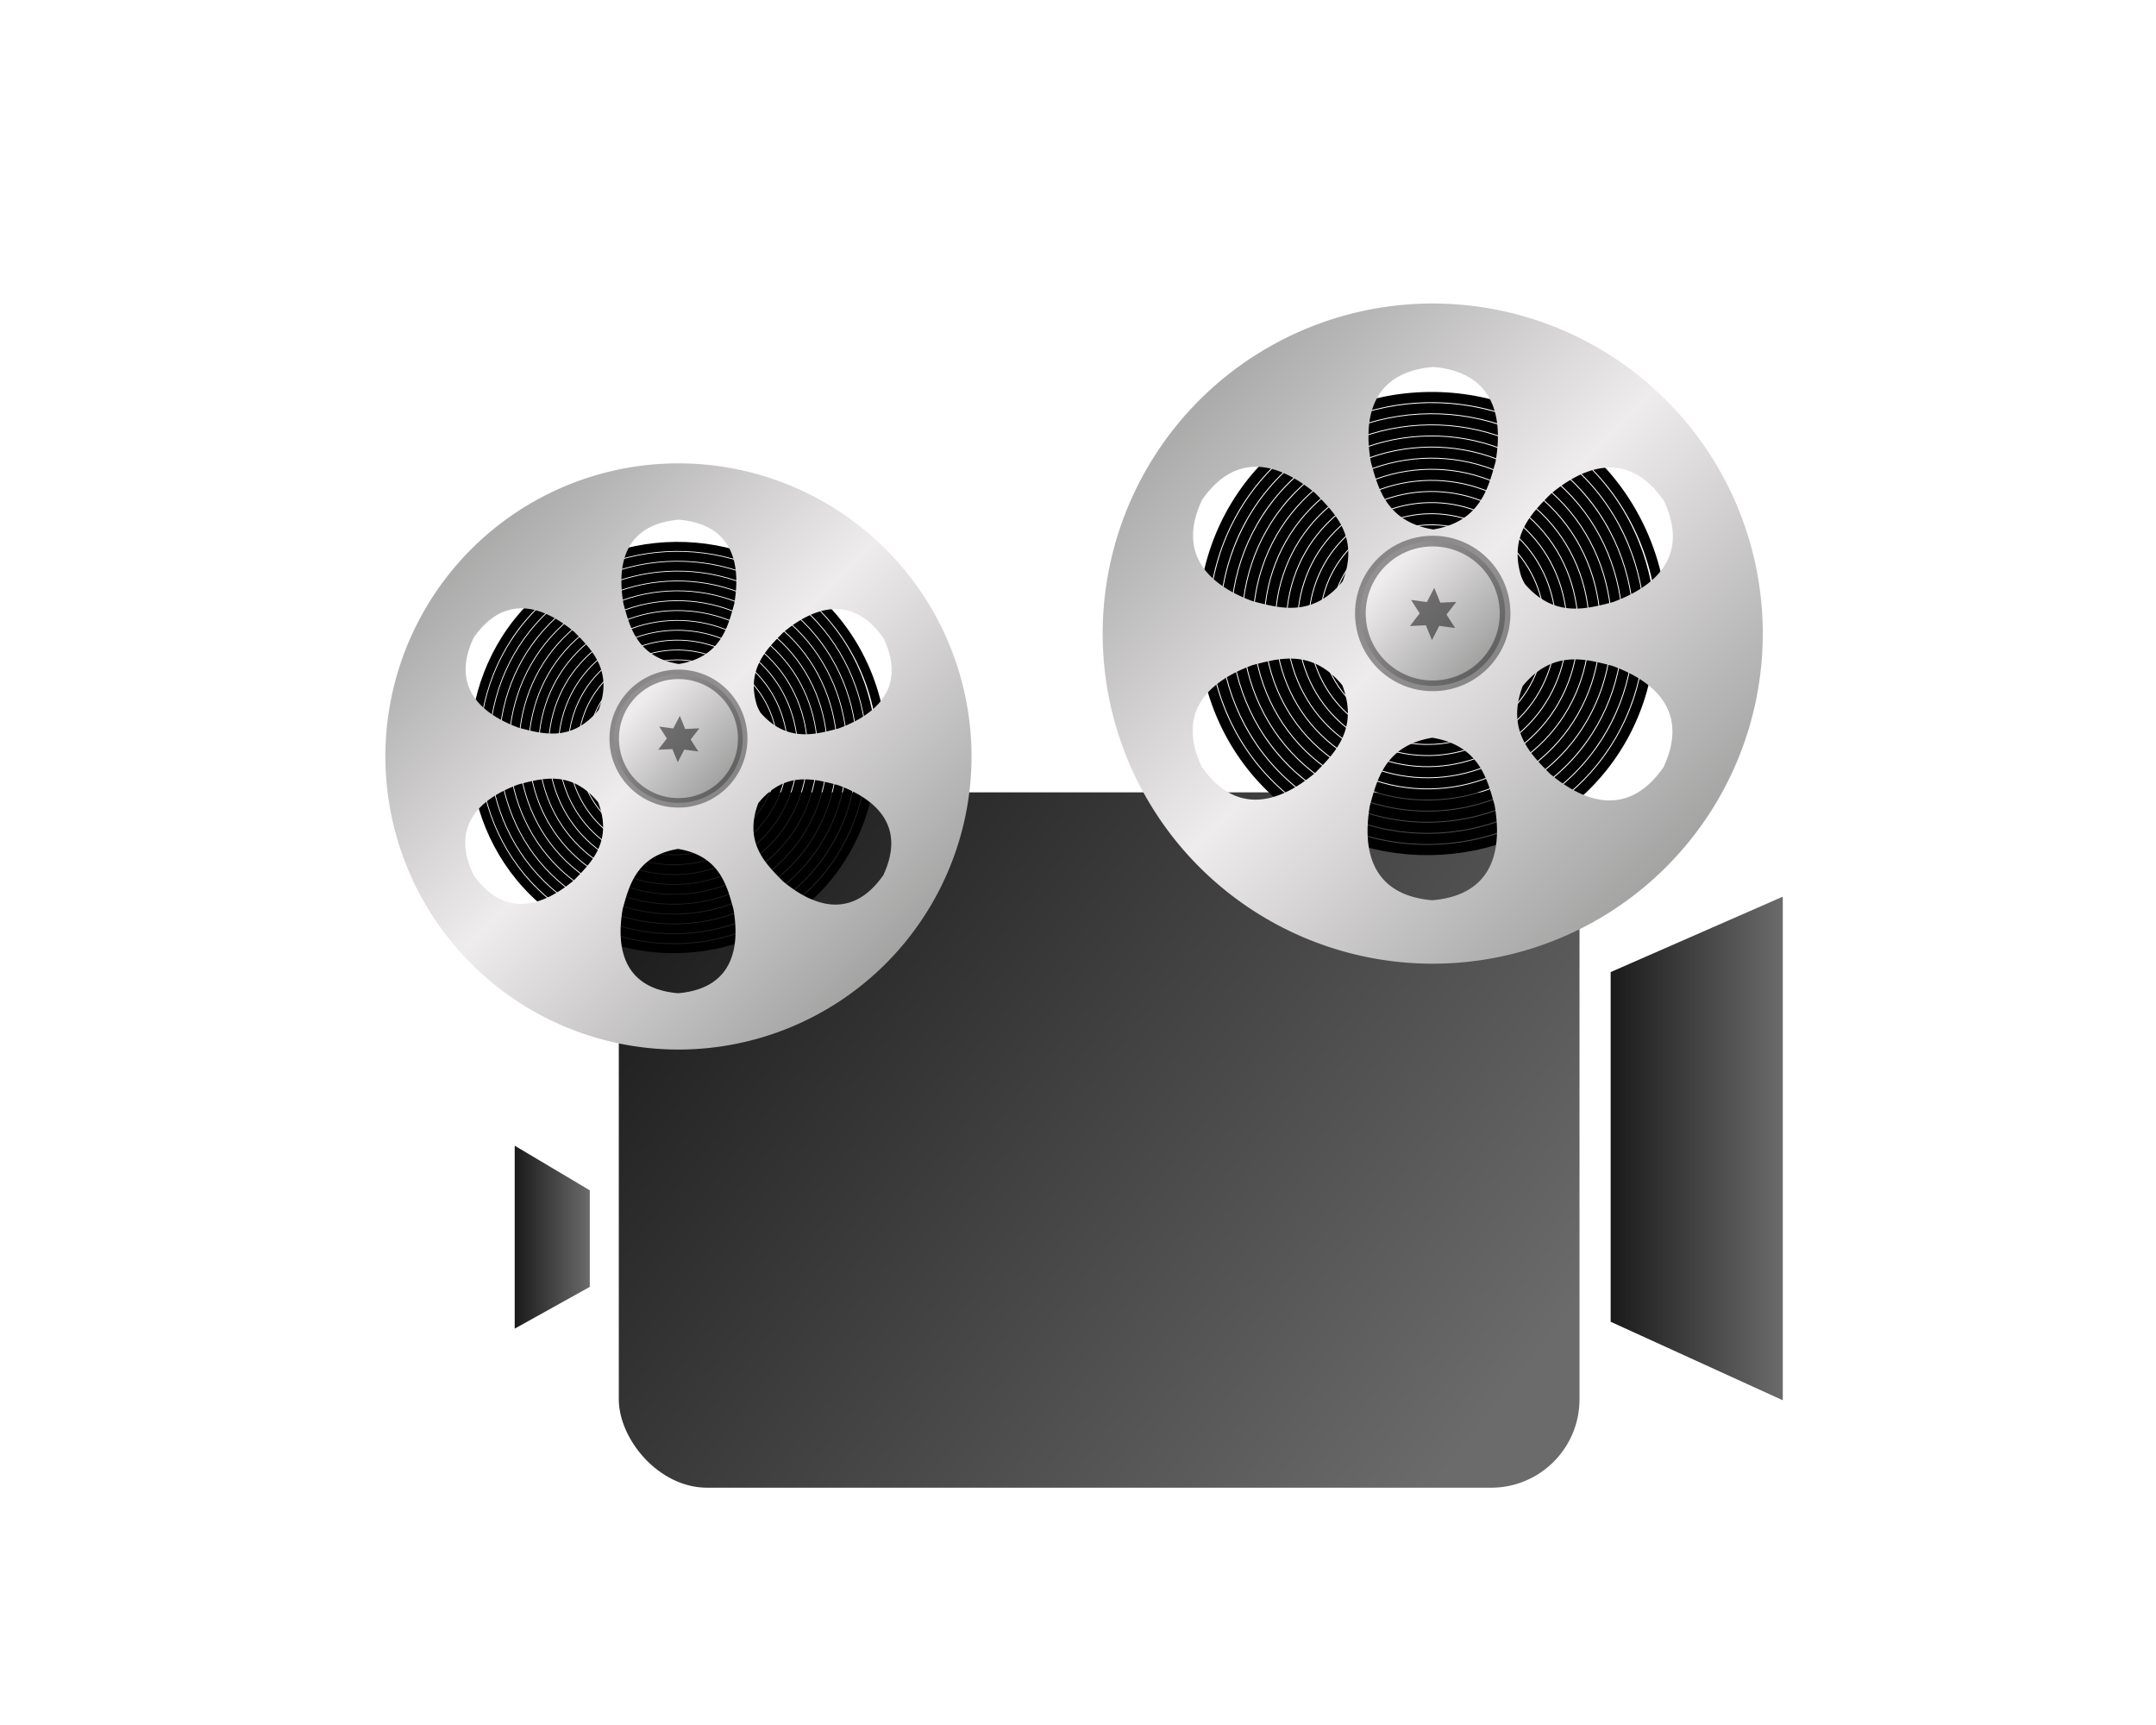 <?xml version="1.0" encoding="UTF-8" standalone="no"?>
<!-- Created with Inkscape (http://www.inkscape.org/) -->

<svg
   width="720.0px"
   height="576.0px"
   viewBox="0 0 720.0 576.0"
   version="1.1"
   id="SVGRoot"
   sodipodi:docname="movie.svg"
   inkscape:version="1.2.1 (9c6d41e410, 2022-07-14, custom)"
   xml:space="preserve"
   xmlns:inkscape="http://www.inkscape.org/namespaces/inkscape"
   xmlns:sodipodi="http://sodipodi.sourceforge.net/DTD/sodipodi-0.dtd"
   xmlns:xlink="http://www.w3.org/1999/xlink"
   xmlns="http://www.w3.org/2000/svg"
   xmlns:svg="http://www.w3.org/2000/svg"><sodipodi:namedview
     id="namedview310"
     pagecolor="#ffffff"
     bordercolor="#111111"
     borderopacity="1"
     inkscape:showpageshadow="0"
     inkscape:pageopacity="0"
     inkscape:pagecheckerboard="1"
     inkscape:deskcolor="#d1d1d1"
     inkscape:document-units="px"
     showgrid="false"
     inkscape:zoom="0.74280449"
     inkscape:cx="197.22552"
     inkscape:cy="331.17732"
     inkscape:window-width="1366"
     inkscape:window-height="695"
     inkscape:window-x="0"
     inkscape:window-y="0"
     inkscape:window-maximized="1"
     inkscape:current-layer="layer1" /><defs
     id="defs305"><linearGradient
       inkscape:collect="always"
       id="linearGradient2325"><stop
         style="stop-color:#1a1a1a;stop-opacity:1;"
         offset="0"
         id="stop2321" /><stop
         style="stop-color:#6b6b6b;stop-opacity:1"
         offset="1"
         id="stop2323" /></linearGradient><linearGradient
       inkscape:collect="always"
       xlink:href="#linearGradient7580"
       id="linearGradient7582"
       x1="-396.041"
       y1="322.193"
       x2="-362.287"
       y2="356.133"
       gradientUnits="userSpaceOnUse"
       spreadMethod="reflect"
       gradientTransform="matrix(4.429,0,0,4.429,2031.514,-1200.217)" /><linearGradient
       inkscape:collect="always"
       id="linearGradient7580"><stop
         style="stop-color:#efeced;stop-opacity:1"
         offset="0"
         id="stop7576" /><stop
         style="stop-color:#8c8d8c;stop-opacity:1"
         offset="1"
         id="stop7578" /></linearGradient><filter
       style="color-interpolation-filters:sRGB"
       inkscape:label="Drop Shadow"
       id="filter18301-3-6-3"
       x="-0.073"
       y="-0.073"
       width="1.145"
       height="1.176"><feFlood
         flood-opacity="0.639"
         flood-color="rgb(0,0,0)"
         result="flood"
         id="feFlood18291-6-2-6" /><feComposite
         in="flood"
         in2="SourceGraphic"
         operator="in"
         result="composite1"
         id="feComposite18293-7-9-7" /><feGaussianBlur
         in="composite1"
         stdDeviation="9.345"
         result="blur"
         id="feGaussianBlur18295-5-1-5" /><feOffset
         dx="0"
         dy="9.431"
         result="offset"
         id="feOffset18297-3-2-3" /><feComposite
         in="SourceGraphic"
         in2="offset"
         operator="over"
         result="composite2"
         id="feComposite18299-5-7-5" /></filter><linearGradient
       inkscape:collect="always"
       xlink:href="#linearGradient7580"
       id="linearGradient15527"
       x1="265.241"
       y1="198.52"
       x2="320.165"
       y2="250.859"
       gradientUnits="userSpaceOnUse"
       gradientTransform="translate(-5.976,18.474)" /><linearGradient
       inkscape:collect="always"
       xlink:href="#linearGradient2325"
       id="linearGradient2327"
       x1="182.353"
       y1="227.631"
       x2="308.654"
       y2="325.883"
       gradientUnits="userSpaceOnUse" /><linearGradient
       inkscape:collect="always"
       xlink:href="#linearGradient2325"
       id="linearGradient2655"
       x1="327.922"
       y1="283.09"
       x2="355.065"
       y2="283.09"
       gradientUnits="userSpaceOnUse" /><linearGradient
       inkscape:collect="always"
       xlink:href="#linearGradient2325"
       id="linearGradient2663"
       x1="155.084"
       y1="297.077"
       x2="166.925"
       y2="297.077"
       gradientUnits="userSpaceOnUse" /><linearGradient
       inkscape:collect="always"
       xlink:href="#linearGradient7580"
       id="linearGradient669"
       gradientUnits="userSpaceOnUse"
       gradientTransform="matrix(4.429,0,0,4.429,2031.514,-1200.217)"
       x1="-396.041"
       y1="322.193"
       x2="-362.287"
       y2="356.133"
       spreadMethod="reflect" /><linearGradient
       inkscape:collect="always"
       xlink:href="#linearGradient7580"
       id="linearGradient671"
       gradientUnits="userSpaceOnUse"
       gradientTransform="translate(-5.976,18.474)"
       x1="265.241"
       y1="198.52"
       x2="320.165"
       y2="250.859" /></defs><g
     inkscape:label="Layer 1"
     inkscape:groupmode="layer"
     id="layer1"><g
       id="layer2"
       inkscape:label="Layer 2"
       style="display:inline"
       transform="matrix(2.072,0,0,2.072,-203.477,-42.286)"><g
         id="g2760"
         transform="matrix(1.022,0,0,1.022,22.663,-83.828)"><rect
           style="fill:url(#linearGradient2327);fill-opacity:1;stroke-width:8.3;stroke-linecap:round;stroke-linejoin:round;stroke-opacity:0.387;paint-order:fill markers stroke"
           id="rect1085"
           width="151.508"
           height="109.645"
           x="171.501"
           y="226.938"
           ry="13.941" /><g
           id="g869"
           transform="matrix(0.91,0,0,0.91,-46.309,-246.878)"><g
             id="g1946"
             transform="matrix(0.37,0,0,0.37,276.427,403.145)"><path
               sodipodi:type="spiral"
               style="fill:none;fill-rule:evenodd;stroke:#000000;stroke-width:4.8;stroke-miterlimit:4;stroke-dasharray:none"
               id="path18349"
               sodipodi:cx="287.16705"
               sodipodi:cy="221.91418"
               sodipodi:expansion="1"
               sodipodi:revolution="20.9"
               sodipodi:radius="109.18587"
               sodipodi:argument="-18.116268"
               sodipodi:t0="0"
               transform="translate(-7.645,17.968)"
               d="m 287.167,221.914 c 0.584,0.526 -0.421,1.046 -0.874,0.97 -1.228,-0.206 -1.505,-1.751 -1.067,-2.719 0.783,-1.73 3.036,-2.046 4.563,-1.163 2.242,1.296 2.602,4.337 1.259,6.408 -1.79,2.76 -5.645,3.165 -8.252,1.355 -3.281,-2.277 -3.731,-6.955 -1.451,-10.097 2.76,-3.805 8.267,-4.298 11.941,-1.548 4.33,3.242 4.867,9.58 1.644,13.786 -3.721,4.856 -10.893,5.437 -15.63,1.74 -5.383,-4.2 -6.007,-12.207 -1.836,-17.475 4.679,-5.909 13.522,-6.578 19.319,-1.932 6.437,5.157 7.149,14.836 2.029,21.164 -5.635,6.964 -16.151,7.72 -23.009,2.125 -7.492,-6.112 -8.291,-17.466 -2.221,-24.853 6.59,-8.019 18.781,-8.862 26.698,-2.317 8.547,7.067 9.434,20.096 2.413,28.542 -7.544,9.075 -21.412,10.006 -30.387,2.51 -9.603,-8.021 -10.577,-22.727 -2.606,-32.231 8.498,-10.131 24.043,-11.149 34.076,-2.702 10.659,8.974 11.721,25.358 2.798,35.92 -9.451,11.187 -26.674,12.293 -37.765,2.894 -11.715,-9.928 -12.865,-27.989 -2.991,-39.609 10.404,-12.244 29.305,-13.437 41.454,-3.087 12.772,10.881 14.009,30.62 3.183,43.298 -11.357,13.3 -31.936,14.581 -45.143,3.279 -13.829,-11.834 -15.153,-33.252 -3.376,-46.987 12.31,-14.357 34.567,-15.725 48.832,-3.472 14.885,12.787 16.298,35.883 3.568,50.676 -13.263,15.414 -37.199,16.87 -52.521,3.664 -15.942,-13.74 -17.442,-38.515 -3.76,-54.365 14.216,-16.47 39.83,-18.014 56.21,-3.857 16.999,14.693 18.586,41.146 3.953,58.055 -15.169,17.527 -42.462,19.158 -59.899,4.049 -18.056,-15.645 -19.731,-43.778 -4.145,-61.744 16.122,-18.584 45.093,-20.303 63.588,-4.241 19.113,16.598 20.875,46.409 4.338,65.433 -17.074,19.641 -47.725,21.447 -67.277,4.434 -20.17,-17.551 -22.02,-49.041 -4.53,-69.122 18.027,-20.698 50.357,-22.592 70.966,-4.626 21.226,18.503 23.164,51.672 4.722,72.811 -18.98,21.755 -52.988,23.736 -74.655,4.819 -22.283,-19.456 -24.309,-54.304 -4.915,-76.5 19.932,-22.812 55.62,-24.881 78.344,-5.011 23.34,20.409 25.453,56.936 5.107,80.189 -20.885,23.869 -58.252,26.026 -82.033,5.203 -24.397,-21.361 -26.598,-59.567 -5.3,-83.878 21.837,-24.926 60.883,-27.17 85.722,-5.396 25.454,22.314 27.742,62.199 5.492,87.567 -22.79,25.983 -63.515,28.315 -89.412,5.588 -26.511,-23.266 -28.887,-64.831 -5.684,-91.256 23.743,-27.04 66.147,-29.459 93.101,-5.781 27.569,24.219 30.032,67.463 5.877,94.945 -24.695,28.097 -68.779,30.604 -96.79,5.973 -28.626,-25.171 -31.176,-70.094 -6.069,-98.634 25.648,-29.154 71.41,-31.749 100.479,-6.165 29.683,26.124 32.321,72.726 6.262,102.323 -26.6,30.211 -74.042,32.893 -104.168,6.358 -30.74,-27.076 -33.466,-75.358 -6.454,-106.012 27.553,-31.268 76.674,-34.038 107.857,-6.55 31.797,28.029 34.61,77.99 6.647,109.701 -28.505,32.325 -79.306,35.183 -111.546,6.743 -32.854,-28.981 -35.755,-80.621 -6.839,-113.39 29.458,-33.382 81.937,-36.327 115.235,-6.935 33.911,29.934 36.9,83.253 7.031,117.079 -30.41,34.44 -84.569,37.472 -118.924,7.128 -34.968,-30.886 -38.044,-85.885 -7.224,-120.768 31.362,-35.497 87.201,-38.617 122.613,-7.32 36.025,31.839 39.189,88.517 7.416,124.458 -32.315,36.554 -89.833,39.761 -126.302,7.512 -37.082,-32.791 -40.334,-91.149 -7.609,-128.147 33.267,-37.611 92.465,-40.906 129.991,-7.705 38.139,33.744 41.479,93.78 7.801,131.836 -34.22,38.668 -95.096,42.051 -133.68,7.897 -39.197,-34.696 -42.623,-96.412 -7.993,-135.525 35.172,-39.725 97.728,-43.196 137.369,-8.09 40.254,35.648 43.768,99.044 8.186,139.214 -36.125,40.782 -100.36,44.34 -141.058,8.282 -41.311,-36.601 -44.913,-101.676 -8.378,-142.903 37.077,-41.839 102.992,-45.485 144.747,-8.474 42.368,37.553 46.057,104.308 8.571,146.592 -38.03,42.896 -105.624,46.63 -148.436,8.667 -43.425,-38.506 -47.202,-106.94 -8.763,-150.281 38.982,-43.954 108.255,-47.774 152.125,-8.859 25.837,22.919 39.385,57.619 36.03,91.98" /><path
               id="path864"
               style="fill:url(#linearGradient669);fill-opacity:1;stroke-width:210.927;stroke-linejoin:round;stroke-miterlimit:4.3;paint-order:fill markers stroke;filter:url(#filter18301-3-6-3)"
               d="M 281.034,79.272 A 154.595,154.595 0 0 0 126.436,233.87 154.595,154.595 0 0 0 281.034,388.459 154.595,154.595 0 0 0 435.623,233.87 154.595,154.595 0 0 0 281.034,79.272 Z m 0.208,29.707 c 28.714,2.483 32.815,23.661 29.205,44.439 -3.43,12.282 -7.202,28.055 -29.205,31.679 -22.003,-3.624 -25.775,-19.397 -29.205,-31.679 -3.61,-20.778 0.491,-41.956 29.205,-44.439 z m -81.603,46.801 c 9.185,0.496 18.333,5.63 26.428,12.388 8.921,9.111 20.692,20.268 12.829,41.134 -14.14,17.243 -29.683,12.617 -42.034,9.447 -19.8,-7.263 -36.091,-21.401 -23.885,-47.51 8.254,-11.813 17.477,-15.954 26.662,-15.459 z m 162.989,0.363 c 9.185,-0.496 18.408,3.655 26.662,15.468 12.206,26.109 -4.076,40.247 -23.876,47.51 -12.351,3.17 -27.903,7.788 -42.043,-9.455 -7.863,-20.867 3.916,-32.023 12.838,-41.134 8.095,-6.758 17.235,-11.892 26.419,-12.388 z m -150.973,89.527 c 8.813,-0.612 18.196,1.62 27.034,12.397 7.863,20.867 -3.908,32.023 -12.829,41.134 -16.189,13.516 -36.582,20.554 -53.09,-3.071 -12.206,-26.109 4.085,-40.247 23.885,-47.51 4.632,-1.189 9.713,-2.583 15,-2.95 z m 138.542,0.363 c 5.288,0.367 10.369,1.761 15,2.95 19.8,7.263 36.091,21.401 23.885,47.51 -16.508,23.625 -36.9,16.587 -53.09,3.071 -8.921,-9.111 -20.692,-20.259 -12.829,-41.126 8.837,-10.777 18.221,-13.017 27.034,-12.405 z m -69.379,36.601 c 22.003,3.624 25.775,19.397 29.205,31.679 3.61,20.778 -0.491,41.955 -29.205,44.439 -28.714,-2.483 -32.815,-23.661 -29.205,-44.439 3.43,-12.282 7.202,-28.055 29.205,-31.679 z" /><circle
               style="fill:url(#linearGradient671);fill-opacity:1;stroke:#000000;stroke-width:5;stroke-linejoin:round;stroke-miterlimit:4.3;stroke-dasharray:none;stroke-opacity:0.387;paint-order:fill markers stroke"
               id="path7134"
               cx="281.03"
               cy="233.866"
               r="33.891" /><path
               sodipodi:type="star"
               style="fill:#000000;fill-opacity:0.478;stroke-width:47.622;stroke-linejoin:round;stroke-miterlimit:4.3;paint-order:fill markers stroke"
               id="path7180"
               inkscape:flatsided="false"
               sodipodi:sides="6"
               sodipodi:cx="-395.21582"
               sodipodi:cy="323.78027"
               sodipodi:r1="3.4829891"
               sodipodi:r2="1.7889091"
               sodipodi:arg1="0.56774445"
               sodipodi:arg2="1.0913432"
               inkscape:rounded="0"
               inkscape:randomized="0"
               inkscape:transform-center-x="0.76837568"
               inkscape:transform-center-y="-0.81688452"
               transform="matrix(3.512,0,0,3.512,1669.196,-903.011)"
               d="m -392.279,325.653 -2.111,-0.286 -0.979,1.892 -0.808,-1.971 -2.128,0.098 1.303,-1.686 -1.149,-1.794 2.111,0.286 0.979,-1.892 0.808,1.971 2.128,-0.098 -1.303,1.686 z" /></g></g><path
           id="rect1307"
           style="fill:url(#linearGradient2655);fill-opacity:1;stroke-width:8.3;stroke-linecap:round;stroke-linejoin:round;stroke-opacity:0.387;paint-order:fill markers stroke"
           d="m 327.922,255.275 27.143,-11.891 v 79.411 l -27.143,-12.378 z"
           sodipodi:nodetypes="ccccc" /><path
           id="rect1430"
           style="fill:url(#linearGradient2663);fill-opacity:1;stroke-width:8.3;stroke-linecap:round;stroke-linejoin:round;stroke-opacity:0.387;paint-order:fill markers stroke"
           d="m 155.084,282.652 11.841,7.037 v 15.228 l -11.841,6.583 z"
           sodipodi:nodetypes="ccccc" /><g
           id="g2205"
           transform="matrix(0.808,0,0,0.808,-126.46,-177.202)"><g
             id="g2203"
             transform="matrix(0.37,0,0,0.37,276.427,403.145)"><path
               sodipodi:type="spiral"
               style="fill:none;fill-rule:evenodd;stroke:#000000;stroke-width:4.8;stroke-miterlimit:4;stroke-dasharray:none"
               id="path2195"
               sodipodi:cx="287.16705"
               sodipodi:cy="221.91418"
               sodipodi:expansion="1"
               sodipodi:revolution="20.9"
               sodipodi:radius="109.18587"
               sodipodi:argument="-18.116268"
               sodipodi:t0="0"
               transform="translate(-7.645,17.968)"
               d="m 287.167,221.914 c 0.584,0.526 -0.421,1.046 -0.874,0.97 -1.228,-0.206 -1.505,-1.751 -1.067,-2.719 0.783,-1.73 3.036,-2.046 4.563,-1.163 2.242,1.296 2.602,4.337 1.259,6.408 -1.79,2.76 -5.645,3.165 -8.252,1.355 -3.281,-2.277 -3.731,-6.955 -1.451,-10.097 2.76,-3.805 8.267,-4.298 11.941,-1.548 4.33,3.242 4.867,9.58 1.644,13.786 -3.721,4.856 -10.893,5.437 -15.63,1.74 -5.383,-4.2 -6.007,-12.207 -1.836,-17.475 4.679,-5.909 13.522,-6.578 19.319,-1.932 6.437,5.157 7.149,14.836 2.029,21.164 -5.635,6.964 -16.151,7.72 -23.009,2.125 -7.492,-6.112 -8.291,-17.466 -2.221,-24.853 6.59,-8.019 18.781,-8.862 26.698,-2.317 8.547,7.067 9.434,20.096 2.413,28.542 -7.544,9.075 -21.412,10.006 -30.387,2.51 -9.603,-8.021 -10.577,-22.727 -2.606,-32.231 8.498,-10.131 24.043,-11.149 34.076,-2.702 10.659,8.974 11.721,25.358 2.798,35.92 -9.451,11.187 -26.674,12.293 -37.765,2.894 -11.715,-9.928 -12.865,-27.989 -2.991,-39.609 10.404,-12.244 29.305,-13.437 41.454,-3.087 12.772,10.881 14.009,30.62 3.183,43.298 -11.357,13.3 -31.936,14.581 -45.143,3.279 -13.829,-11.834 -15.153,-33.252 -3.376,-46.987 12.31,-14.357 34.567,-15.725 48.832,-3.472 14.885,12.787 16.298,35.883 3.568,50.676 -13.263,15.414 -37.199,16.87 -52.521,3.664 -15.942,-13.74 -17.442,-38.515 -3.76,-54.365 14.216,-16.47 39.83,-18.014 56.21,-3.857 16.999,14.693 18.586,41.146 3.953,58.055 -15.169,17.527 -42.462,19.158 -59.899,4.049 -18.056,-15.645 -19.731,-43.778 -4.145,-61.744 16.122,-18.584 45.093,-20.303 63.588,-4.241 19.113,16.598 20.875,46.409 4.338,65.433 -17.074,19.641 -47.725,21.447 -67.277,4.434 -20.17,-17.551 -22.02,-49.041 -4.53,-69.122 18.027,-20.698 50.357,-22.592 70.966,-4.626 21.226,18.503 23.164,51.672 4.722,72.811 -18.98,21.755 -52.988,23.736 -74.655,4.819 -22.283,-19.456 -24.309,-54.304 -4.915,-76.5 19.932,-22.812 55.62,-24.881 78.344,-5.011 23.34,20.409 25.453,56.936 5.107,80.189 -20.885,23.869 -58.252,26.026 -82.033,5.203 -24.397,-21.361 -26.598,-59.567 -5.3,-83.878 21.837,-24.926 60.883,-27.17 85.722,-5.396 25.454,22.314 27.742,62.199 5.492,87.567 -22.79,25.983 -63.515,28.315 -89.412,5.588 -26.511,-23.266 -28.887,-64.831 -5.684,-91.256 23.743,-27.04 66.147,-29.459 93.101,-5.781 27.569,24.219 30.032,67.463 5.877,94.945 -24.695,28.097 -68.779,30.604 -96.79,5.973 -28.626,-25.171 -31.176,-70.094 -6.069,-98.634 25.648,-29.154 71.41,-31.749 100.479,-6.165 29.683,26.124 32.321,72.726 6.262,102.323 -26.6,30.211 -74.042,32.893 -104.168,6.358 -30.74,-27.076 -33.466,-75.358 -6.454,-106.012 27.553,-31.268 76.674,-34.038 107.857,-6.55 31.797,28.029 34.61,77.99 6.647,109.701 -28.505,32.325 -79.306,35.183 -111.546,6.743 -32.854,-28.981 -35.755,-80.621 -6.839,-113.39 29.458,-33.382 81.937,-36.327 115.235,-6.935 33.911,29.934 36.9,83.253 7.031,117.079 -30.41,34.44 -84.569,37.472 -118.924,7.128 -34.968,-30.886 -38.044,-85.885 -7.224,-120.768 31.362,-35.497 87.201,-38.617 122.613,-7.32 36.025,31.839 39.189,88.517 7.416,124.458 -32.315,36.554 -89.833,39.761 -126.302,7.512 -37.082,-32.791 -40.334,-91.149 -7.609,-128.147 33.267,-37.611 92.465,-40.906 129.991,-7.705 38.139,33.744 41.479,93.78 7.801,131.836 -34.22,38.668 -95.096,42.051 -133.68,7.897 -39.197,-34.696 -42.623,-96.412 -7.993,-135.525 35.172,-39.725 97.728,-43.196 137.369,-8.09 40.254,35.648 43.768,99.044 8.186,139.214 -36.125,40.782 -100.36,44.34 -141.058,8.282 -41.311,-36.601 -44.913,-101.676 -8.378,-142.903 37.077,-41.839 102.992,-45.485 144.747,-8.474 42.368,37.553 46.057,104.308 8.571,146.592 -38.03,42.896 -105.624,46.63 -148.436,8.667 -43.425,-38.506 -47.202,-106.94 -8.763,-150.281 38.982,-43.954 108.255,-47.774 152.125,-8.859 25.837,22.919 39.385,57.619 36.03,91.98" /><path
               id="path2197"
               style="fill:url(#linearGradient7582);fill-opacity:1;stroke-width:210.927;stroke-linejoin:round;stroke-miterlimit:4.3;paint-order:fill markers stroke;filter:url(#filter18301-3-6-3)"
               d="M 281.034,79.272 A 154.595,154.595 0 0 0 126.436,233.87 154.595,154.595 0 0 0 281.034,388.459 154.595,154.595 0 0 0 435.623,233.87 154.595,154.595 0 0 0 281.034,79.272 Z m 0.208,29.707 c 28.714,2.483 32.815,23.661 29.205,44.439 -3.43,12.282 -7.202,28.055 -29.205,31.679 -22.003,-3.624 -25.775,-19.397 -29.205,-31.679 -3.61,-20.778 0.491,-41.956 29.205,-44.439 z m -81.603,46.801 c 9.185,0.496 18.333,5.63 26.428,12.388 8.921,9.111 20.692,20.268 12.829,41.134 -14.14,17.243 -29.683,12.617 -42.034,9.447 -19.8,-7.263 -36.091,-21.401 -23.885,-47.51 8.254,-11.813 17.477,-15.954 26.662,-15.459 z m 162.989,0.363 c 9.185,-0.496 18.408,3.655 26.662,15.468 12.206,26.109 -4.076,40.247 -23.876,47.51 -12.351,3.17 -27.903,7.788 -42.043,-9.455 -7.863,-20.867 3.916,-32.023 12.838,-41.134 8.095,-6.758 17.235,-11.892 26.419,-12.388 z m -150.973,89.527 c 8.813,-0.612 18.196,1.62 27.034,12.397 7.863,20.867 -3.908,32.023 -12.829,41.134 -16.189,13.516 -36.582,20.554 -53.09,-3.071 -12.206,-26.109 4.085,-40.247 23.885,-47.51 4.632,-1.189 9.713,-2.583 15,-2.95 z m 138.542,0.363 c 5.288,0.367 10.369,1.761 15,2.95 19.8,7.263 36.091,21.401 23.885,47.51 -16.508,23.625 -36.9,16.587 -53.09,3.071 -8.921,-9.111 -20.692,-20.259 -12.829,-41.126 8.837,-10.777 18.221,-13.017 27.034,-12.405 z m -69.379,36.601 c 22.003,3.624 25.775,19.397 29.205,31.679 3.61,20.778 -0.491,41.955 -29.205,44.439 -28.714,-2.483 -32.815,-23.661 -29.205,-44.439 3.43,-12.282 7.202,-28.055 29.205,-31.679 z" /><circle
               style="fill:url(#linearGradient15527);fill-opacity:1;stroke:#000000;stroke-width:5;stroke-linejoin:round;stroke-miterlimit:4.3;stroke-dasharray:none;stroke-opacity:0.387;paint-order:fill markers stroke"
               id="circle2199"
               cx="281.03"
               cy="233.866"
               r="33.891" /><path
               sodipodi:type="star"
               style="fill:#000000;fill-opacity:0.478;stroke-width:47.622;stroke-linejoin:round;stroke-miterlimit:4.3;paint-order:fill markers stroke"
               id="path2201"
               inkscape:flatsided="false"
               sodipodi:sides="6"
               sodipodi:cx="-395.21582"
               sodipodi:cy="323.78027"
               sodipodi:r1="3.4829891"
               sodipodi:r2="1.7889091"
               sodipodi:arg1="0.56774445"
               sodipodi:arg2="1.0913432"
               inkscape:rounded="0"
               inkscape:randomized="0"
               inkscape:transform-center-x="0.76837568"
               inkscape:transform-center-y="-0.81688452"
               transform="matrix(3.512,0,0,3.512,1669.196,-903.011)"
               d="m -392.279,325.653 -2.111,-0.286 -0.979,1.892 -0.808,-1.971 -2.128,0.098 1.303,-1.686 -1.149,-1.794 2.111,0.286 0.979,-1.892 0.808,1.971 2.128,-0.098 -1.303,1.686 z" /></g></g></g></g></g></svg>
